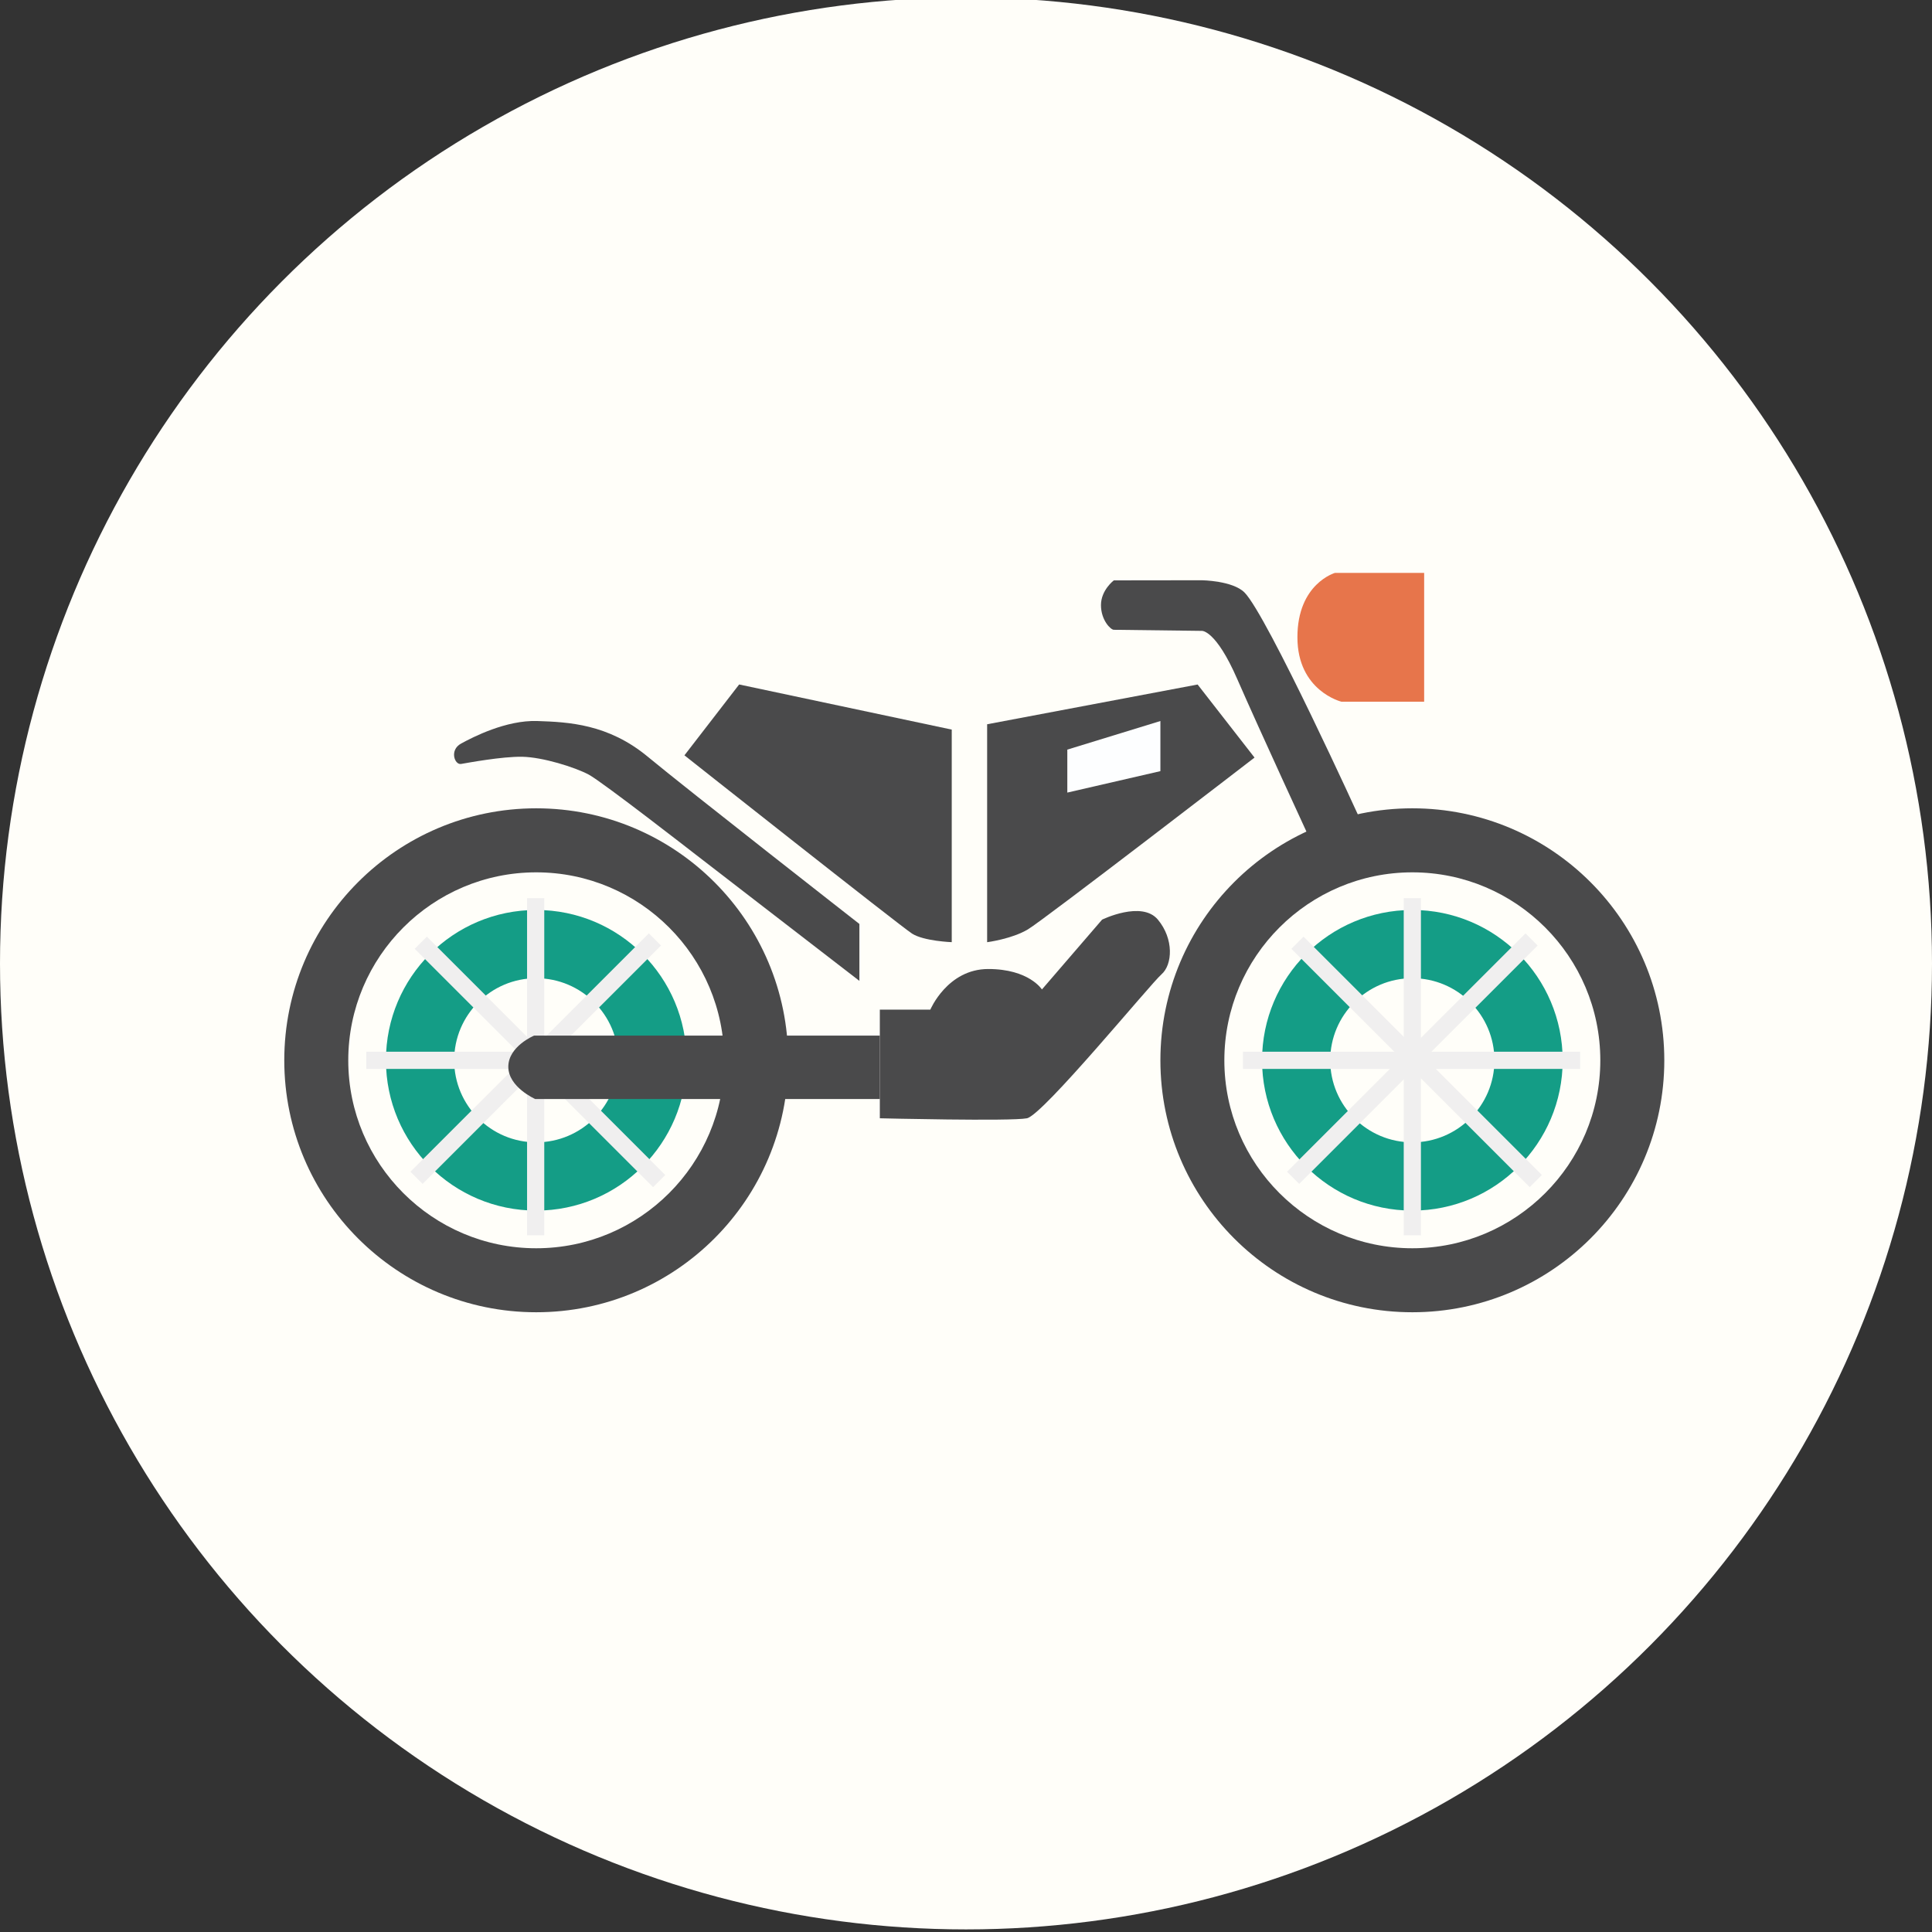 <?xml version="1.0" encoding="utf-8"?>
<!-- Generator: Adobe Illustrator 16.0.0, SVG Export Plug-In . SVG Version: 6.00 Build 0)  -->
<!DOCTYPE svg PUBLIC "-//W3C//DTD SVG 1.1//EN" "http://www.w3.org/Graphics/SVG/1.1/DTD/svg11.dtd">
<svg version="1.1" id="Layer_1" xmlns="http://www.w3.org/2000/svg" xmlns:xlink="http://www.w3.org/1999/xlink" x="0px" y="0px"
	 width="50px" height="50px" viewBox="0 0 50 50" enable-background="new 0 0 50 50" xml:space="preserve">
<rect x="0" y="0" width="50" height="50" fill="#333333" stroke="none"/>
<g>
	<circle fill="#FFFEF9" cx="25" cy="24.933" r="25"/>
	<path fill="#4A4A4B" d="M36.551,22.576c2.683,0,4.865,2.182,4.865,4.866c0,2.682-2.183,4.863-4.865,4.863
		c-2.682,0-4.865-2.182-4.865-4.863C31.686,24.757,33.869,22.576,36.551,22.576 M36.551,20.919c-3.601,0-6.52,2.92-6.52,6.522
		c0,3.6,2.919,6.52,6.52,6.52c3.602,0,6.521-2.92,6.521-6.52C43.071,23.839,40.152,20.919,36.551,20.919L36.551,20.919z"/>
	<path fill="#149D86" d="M36.551,25.316c1.172,0,2.125,0.952,2.125,2.125c0,1.17-0.953,2.123-2.125,2.123
		c-1.171,0-2.125-0.953-2.125-2.123C34.426,26.268,35.38,25.316,36.551,25.316 M36.551,23.55c-2.148,0-3.889,1.74-3.889,3.891
		c0,2.146,1.74,3.889,3.889,3.889c2.149,0,3.891-1.742,3.891-3.889C40.441,25.291,38.7,23.55,36.551,23.55L36.551,23.55z"/>
	<path fill="#149D86" d="M13.877,25.316c1.172,0,2.125,0.952,2.125,2.125c0,1.17-0.953,2.123-2.125,2.123
		c-1.171,0-2.123-0.953-2.123-2.123C11.754,26.268,12.706,25.316,13.877,25.316 M13.877,23.55c-2.148,0-3.889,1.74-3.889,3.891
		c0,2.146,1.74,3.889,3.889,3.889s3.891-1.742,3.891-3.889C17.768,25.291,16.025,23.55,13.877,23.55L13.877,23.55z"/>
	<path fill="#4A4A4B" d="M13.877,22.576c2.684,0,4.865,2.182,4.865,4.866c0,2.682-2.182,4.863-4.865,4.863
		c-2.682,0-4.864-2.182-4.864-4.863C9.013,24.757,11.195,22.576,13.877,22.576 M13.877,20.919c-3.6,0-6.52,2.92-6.52,6.522
		c0,3.6,2.92,6.52,6.52,6.52c3.603,0,6.521-2.92,6.521-6.52C20.398,23.839,17.479,20.919,13.877,20.919L13.877,20.919z"/>
	
		<line fill="none" stroke="#F0EFEF" stroke-width="0.445" stroke-miterlimit="10" x1="36.551" y1="23.244" x2="36.551" y2="31.969"/>
	
		<line fill="none" stroke="#F0EFEF" stroke-width="0.445" stroke-miterlimit="10" x1="32.168" y1="27.441" x2="40.894" y2="27.441"/>
	
		<line fill="none" stroke="#F0EFEF" stroke-width="0.445" stroke-miterlimit="10" x1="33.578" y1="24.398" x2="39.746" y2="30.566"/>
	
		<line fill="none" stroke="#F0EFEF" stroke-width="0.445" stroke-miterlimit="10" x1="39.637" y1="24.313" x2="33.466" y2="30.482"/>
	
		<line fill="none" stroke="#F0EFEF" stroke-width="0.445" stroke-miterlimit="10" x1="13.863" y1="23.244" x2="13.863" y2="31.969"/>
	<line fill="none" stroke="#F0EFEF" stroke-width="0.445" stroke-miterlimit="10" x1="9.48" y1="27.441" x2="18.205" y2="27.441"/>
	
		<line fill="none" stroke="#F0EFEF" stroke-width="0.445" stroke-miterlimit="10" x1="10.89" y1="24.398" x2="17.059" y2="30.566"/>
	
		<line fill="none" stroke="#F0EFEF" stroke-width="0.445" stroke-miterlimit="10" x1="16.949" y1="24.313" x2="10.779" y2="30.482"/>
	<path fill="#4A4A4B" d="M24.631,18.882v5.501c0,0-0.723-0.026-1.028-0.222s-5.89-4.613-5.89-4.613l1.416-1.834L24.631,18.882z"/>
	<path fill="#4A4A4B" d="M25.547,18.744v5.64c0,0,0.641-0.083,1.057-0.333c0.417-0.25,5.863-4.445,5.863-4.445l-1.473-1.891
		L25.547,18.744z"/>
	<polygon fill="#FDFEFF" points="27.622,19.4 27.622,20.512 30.031,19.957 30.031,18.66 	"/>
	<path fill="#4A4A4B" d="M35.217,21.244c0,0-2.426-5.327-3.011-5.912c-0.306-0.305-1.101-0.315-1.101-0.315l-2.279,0.003
		c0,0-0.333,0.251-0.333,0.64c0,0.39,0.251,0.639,0.333,0.639c0.084,0,2.279,0.028,2.279,0.028s0.36-0.028,0.916,1.25
		c0.557,1.278,1.918,4.225,1.918,4.225L35.217,21.244z"/>
	<path fill="#E7754B" d="M36.857,14.826v3.334h-2.141c0,0-1.139-0.277-1.139-1.668c0-1.389,0.973-1.666,0.973-1.666H36.857z"/>
	<path fill="#4A4A4B" d="M22.241,23.912v1.473l-4.251-3.28c0,0-2.39-1.861-2.751-2.057c-0.361-0.193-1.194-0.453-1.723-0.463
		c-0.528-0.009-1.417,0.158-1.584,0.186s-0.306-0.361,0-0.527c0.306-0.168,1.167-0.611,1.973-0.584s1.835,0.074,2.862,0.926
		C17.795,20.438,22.241,23.912,22.241,23.912z"/>
	<path fill="#4A4A4B" d="M26.965,25.607l1.557-1.807c0,0,1.027-0.501,1.444,0c0.417,0.5,0.38,1.166,0.093,1.416
		c-0.287,0.25-3.066,3.641-3.482,3.725c-0.417,0.082-3.807,0-3.807,0v-2.812h1.307c0,0,0.443-1.051,1.499-1.051
		S26.965,25.607,26.965,25.607z"/>
	<path fill="#4A4A4B" d="M22.77,26.801h-8.947c0,0-0.668,0.277-0.668,0.807c0,0.527,0.695,0.834,0.695,0.834h8.92V26.801z"/>
</g>
</svg>
